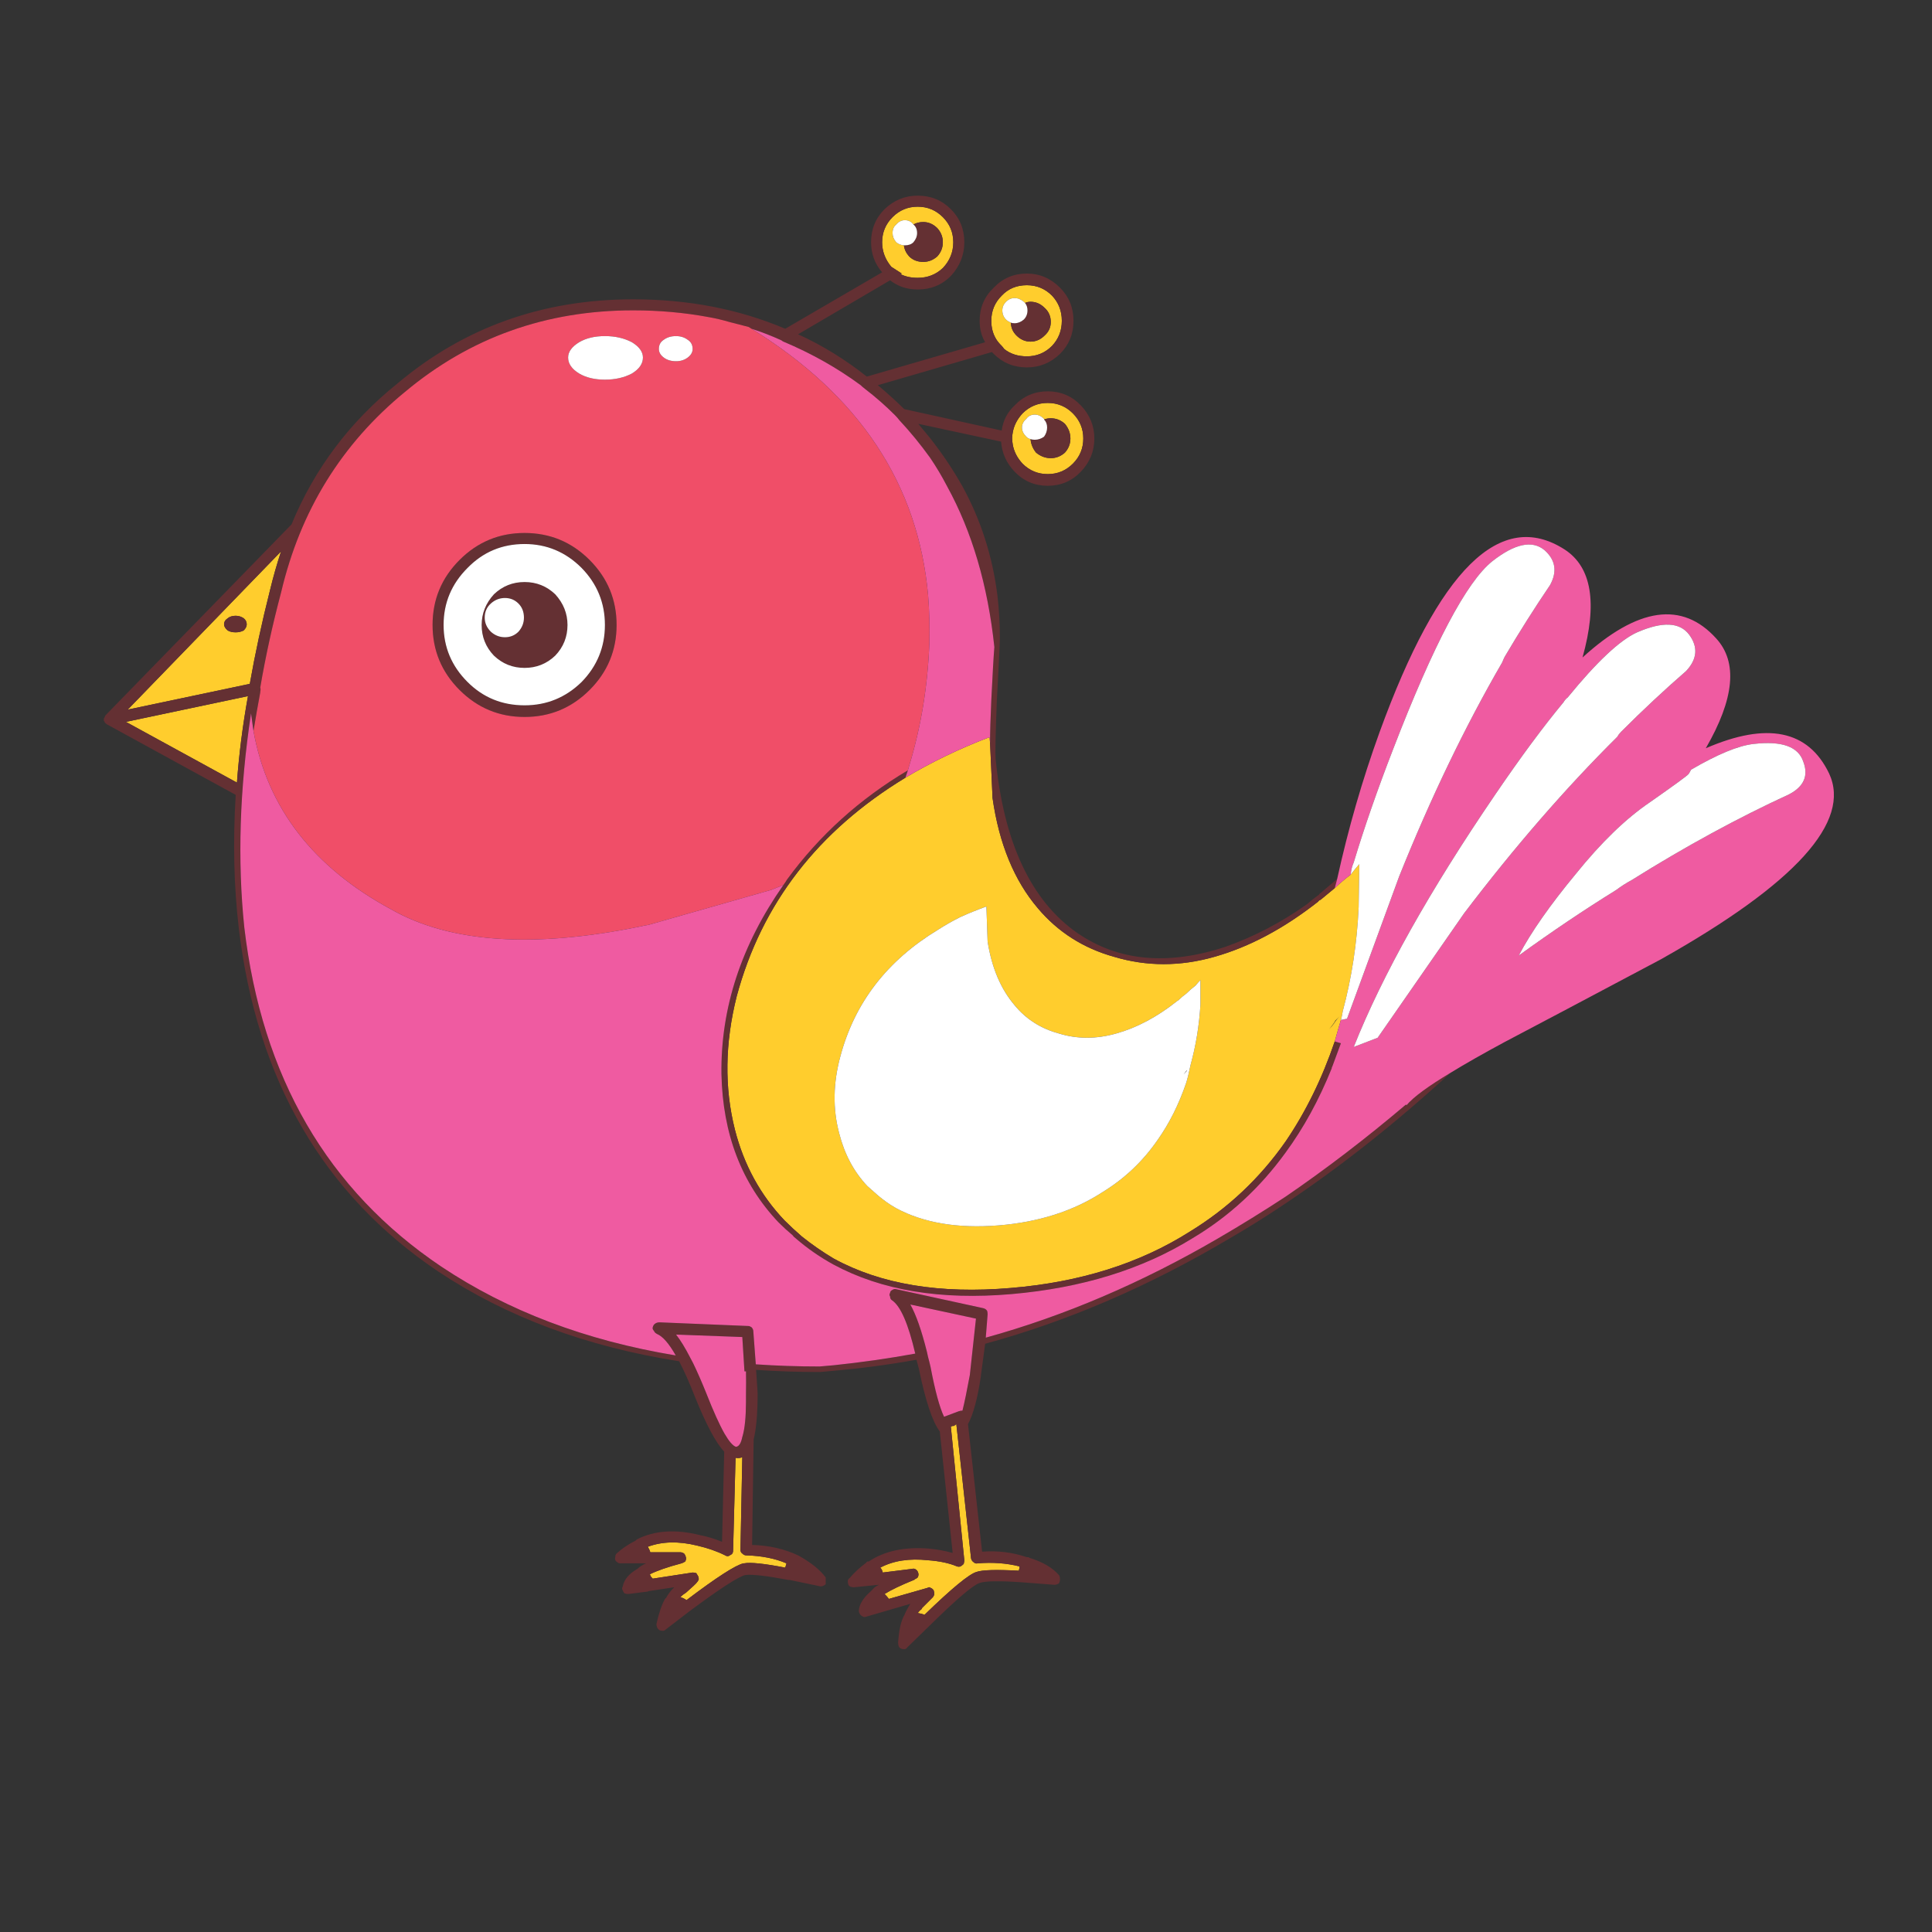 <?xml version="1.0" encoding="utf-8"?>
<!-- Generator: Adobe Illustrator 16.0.0, SVG Export Plug-In . SVG Version: 6.00 Build 0)  -->
<!DOCTYPE svg PUBLIC "-//W3C//DTD SVG 1.1//EN" "http://www.w3.org/Graphics/SVG/1.1/DTD/svg11.dtd">
<svg version="1.1" id="Layer_1" xmlns="http://www.w3.org/2000/svg" xmlns:xlink="http://www.w3.org/1999/xlink" x="0px" y="0px"
	 width="300px" height="300px" viewBox="0 0 300 300" enable-background="new 0 0 300 300" xml:space="preserve">
<rect x="0" y="0" width="300" height="300" fill="#333333" stroke="none"/>
<g>
	<path fill-rule="evenodd" clip-rule="evenodd" fill="#FFCD2D" d="M38.312,96.95c0-0.381-0.157-0.698-0.476-0.952
		c-0.378-0.254-0.79-0.381-1.236-0.381c-0.506,0-0.922,0.127-1.236,0.381c-0.384,0.254-0.573,0.57-0.573,0.952
		c0,0.316,0.189,0.636,0.573,0.952c0.314,0.192,0.73,0.287,1.236,0.287c0.446,0,0.857-0.094,1.236-0.287
		C38.155,97.586,38.312,97.267,38.312,96.95z M208.213,158.377c-0.319,1.079-0.639,2.19-0.952,3.331
		c-1.969,5.778-4.51,10.953-7.62,15.523c-4.001,5.717-8.953,10.383-14.858,13.999c-7.806,4.955-17.078,7.873-27.807,8.764
		c-11.046,0.952-20.221-0.573-27.524-4.571c-1.712-1.018-3.365-2.161-4.95-3.43c-0.952-0.825-1.839-1.65-2.667-2.476
		c-3.746-3.938-6.319-8.636-7.714-14.095c-1.65-6.541-1.556-13.46,0.287-20.76c3.874-14.351,12.602-25.651,26.189-33.904
		c1.904-1.144,3.968-2.255,6.188-3.334c2.224-1.077,4.509-2.062,6.86-2.951l0.092,0.857l0.384,8.572
		c1.015,7.111,3.365,12.824,7.047,17.141c3.11,3.684,7.046,6.191,11.808,7.524c5.079,1.523,10.286,1.523,15.62,0
		c5.396-1.525,10.763-4.382,16.094-8.572c0.063-0.127,0.193-0.222,0.382-0.287c0.763-0.633,1.493-1.239,2.191-1.809
		c0.821-0.761,1.649-1.461,2.475-2.094c0.443-0.571,0.89-1.112,1.333-1.62l-0.098,6.665c-0.251,5.588-1.076,10.985-2.474,16.192
		C208.435,157.486,208.337,157.93,208.213,158.377z M38.788,106.188l-18.951,4l23.809-24.571c-0.633,1.905-1.207,3.906-1.712,6
		C40.663,96.634,39.615,101.489,38.788,106.188z M36.792,121.521l-17.238-9.429l18.951-4.001
		C37.679,112.663,37.108,117.14,36.792,121.521z M142.5,32.095c1.525,0,2.824,0.541,3.906,1.621c1.077,1.079,1.618,2.38,1.618,3.905
		c0,1.523-0.541,2.856-1.618,3.999c-1.082,1.017-2.38,1.522-3.906,1.522c-1.017,0-1.904-0.189-2.667-0.571l0.192-0.095l-1.62-1.046
		c-0.952-1.145-1.428-2.413-1.428-3.809c0-1.525,0.541-2.826,1.62-3.905C139.675,32.636,140.977,32.095,142.5,32.095z
		 M141.834,34.859c-0.319-0.446-0.763-0.668-1.333-0.668c-0.509,0-0.953,0.222-1.334,0.668c-0.381,0.313-0.571,0.76-0.571,1.333
		c0,0.505,0.189,0.982,0.571,1.428c0.341,0.282,0.736,0.441,1.19,0.477c0.078,0.63,0.349,1.201,0.809,1.712
		c0.571,0.571,1.301,0.858,2.191,0.858c0.825,0,1.555-0.287,2.191-0.858c0.571-0.633,0.857-1.366,0.857-2.188
		c0-0.827-0.287-1.558-0.857-2.19c-0.636-0.636-1.366-0.952-2.191-0.952C142.789,34.478,142.278,34.602,141.834,34.859z
		 M163.357,53.712c-1.079,1.082-2.383,1.62-3.906,1.62c-1.398,0-2.572-0.381-3.524-1.144c-0.125-0.189-0.255-0.346-0.379-0.476
		c-0.381-0.378-0.668-0.728-0.86-1.046c-0.506-0.826-0.76-1.777-0.76-2.856c0-1.523,0.538-2.827,1.62-3.903
		c1.015-1.08,2.315-1.621,3.903-1.621c1.523,0,2.827,0.541,3.906,1.621c1.014,1.076,1.522,2.38,1.522,3.903
		C164.88,51.332,164.371,52.633,163.357,53.712z M166.595,64.188c1.079,1.082,1.617,2.38,1.617,3.906
		c0,1.522-0.538,2.826-1.617,3.905c-1.079,1.077-2.38,1.618-3.906,1.618c-1.522,0-2.823-0.541-3.905-1.618
		c-0.822-0.89-1.331-1.874-1.521-2.953c-0.065-0.381-0.098-0.698-0.098-0.952c0-0.317,0.032-0.636,0.098-0.953
		c0.189-1.079,0.698-2.063,1.521-2.954c1.082-1.08,2.383-1.618,3.905-1.618C164.215,62.571,165.516,63.109,166.595,64.188z
		 M160.021,68.189c0.065,0.763,0.352,1.46,0.857,2.096c0.701,0.57,1.461,0.857,2.286,0.857c0.827,0,1.555-0.287,2.191-0.857
		c0.57-0.636,0.857-1.366,0.857-2.191c0-0.825-0.287-1.588-0.857-2.286c-0.637-0.57-1.364-0.857-2.191-0.857
		c-0.379,0-0.73,0.062-1.047,0.189v-0.095c-0.444-0.443-0.92-0.665-1.431-0.665c-0.568,0-1.012,0.222-1.331,0.665
		c-0.443,0.381-0.665,0.825-0.665,1.333c0,0.509,0.222,0.984,0.665,1.429C159.546,67.997,159.768,68.126,160.021,68.189z
		 M159.167,47.047c-0.064-0.065-0.13-0.127-0.192-0.189c-0.446-0.381-0.922-0.574-1.428-0.574c-0.508,0-0.952,0.192-1.334,0.574
		c-0.378,0.381-0.57,0.825-0.57,1.333c0,0.571,0.192,1.047,0.57,1.429c0.189,0.189,0.443,0.349,0.763,0.476
		c0,0.76,0.287,1.428,0.855,1.999c0.638,0.633,1.366,0.953,2.19,0.953c0.828,0,1.559-0.319,2.191-0.953
		c0.636-0.571,0.952-1.271,0.952-2.093c0-0.89-0.316-1.621-0.952-2.191c-0.633-0.635-1.363-0.952-2.191-0.952
		C159.705,46.858,159.422,46.92,159.167,47.047z M207.353,158.471c-0.062,0.064-0.092,0.128-0.092,0.192
		c-0.255,0.382-0.541,0.76-0.86,1.142c0.319-0.316,0.605-0.665,0.86-1.047c0.062-0.127,0.124-0.223,0.189-0.287
		c0.154-0.206,0.346-0.428,0.57-0.665C207.783,158.043,207.562,158.265,207.353,158.471z M186.403,152.185
		c-0.255,0.257-0.509,0.541-0.763,0.857c-0.507,0.382-0.982,0.795-1.43,1.239c-0.443,0.316-0.856,0.665-1.235,1.047
		c-0.13,0.064-0.222,0.127-0.286,0.191c-3.049,2.41-6.16,4.063-9.333,4.953c-3.11,0.887-6.097,0.887-8.953,0
		c-2.794-0.763-5.079-2.224-6.856-4.382c-2.158-2.54-3.557-5.843-4.19-9.903l-0.188-5.431c-1.398,0.508-2.732,1.049-4.004,1.62
		c-1.266,0.635-2.442,1.301-3.521,2.001c-7.871,4.761-12.919,11.301-15.142,19.616c-1.141,4.19-1.206,8.19-0.189,11.999
		c0.822,3.237,2.283,5.971,4.379,8.19c0.508,0.444,1.046,0.92,1.62,1.429c0.887,0.763,1.839,1.428,2.856,2.002
		c4.252,2.282,9.554,3.173,15.905,2.664c6.221-0.506,11.585-2.221,16.094-5.142c3.431-2.095,6.286-4.794,8.568-8.097
		c1.843-2.602,3.333-5.585,4.477-8.951c0.193-0.635,0.35-1.268,0.478-1.903c0.062-0.254,0.127-0.541,0.191-0.857
		c0.822-2.983,1.331-6.095,1.523-9.332V152.185z M148.499,221.136l2.288,20.857c0.06,0.251,0.189,0.443,0.379,0.57
		c0.189,0.19,0.411,0.254,0.665,0.19c2.288-0.19,4.447-0.032,6.476,0.476c0,0.065,0,0.159,0,0.287
		c-0.062,0.124-0.092,0.254-0.092,0.381c-3.494-0.191-5.686-0.127-6.573,0.189c-1.141,0.316-3.841,2.54-8.093,6.665
		c-0.254-0.125-0.606-0.22-1.049-0.285c0.189-0.254,0.414-0.476,0.665-0.667v-0.096c0.384-0.381,0.955-0.952,1.715-1.715
		c0.129-0.188,0.192-0.346,0.192-0.476c0-0.189-0.032-0.379-0.094-0.57c-0.13-0.19-0.287-0.316-0.477-0.382
		c-0.13-0.128-0.287-0.128-0.476,0l-5.999,1.715c-0.192-0.254-0.384-0.476-0.574-0.665l-0.095-0.098
		c1.014-0.633,2.54-1.363,4.571-2.188c0.062,0,0.095-0.032,0.095-0.094c0.189-0.065,0.349-0.16,0.476-0.287
		c0.13-0.254,0.16-0.476,0.094-0.665c-0.062-0.258-0.189-0.447-0.381-0.573c-0.189-0.128-0.378-0.16-0.57-0.096l-4.569,0.571
		c-0.064-0.316-0.192-0.571-0.384-0.761c2.034-1.079,4.509-1.46,7.43-1.145c1.777,0.128,3.27,0.445,4.477,0.953
		c0.189,0.065,0.378,0.065,0.567,0c0.192-0.127,0.352-0.254,0.479-0.379c0.062-0.257,0.095-0.446,0.095-0.574l-2.094-20.76
		l0.284-0.094c0.063,0,0.128,0,0.192,0L148.499,221.136z M115.264,226.277l-0.287,14.382c0,0.255,0.095,0.443,0.287,0.571
		c0.189,0.189,0.381,0.283,0.571,0.283c2.413,0.065,4.506,0.479,6.286,1.24c-0.065,0.191-0.127,0.411-0.189,0.667
		c-3.303-0.638-5.432-0.857-6.384-0.667h-0.095c-1.207,0.254-4.158,2.158-8.856,5.712c-0.254-0.189-0.571-0.346-0.955-0.477
		c0.254-0.25,0.541-0.476,0.86-0.665c1.014-0.891,1.585-1.428,1.715-1.617c0.125-0.13,0.222-0.286,0.284-0.476
		c0-0.193-0.033-0.352-0.095-0.477c-0.129-0.192-0.222-0.352-0.287-0.476c-0.189-0.065-0.379-0.098-0.571-0.098l-6.192,0.952
		l-0.092-0.096c-0.13-0.126-0.225-0.254-0.287-0.381v-0.095l-0.098-0.094c1.144-0.571,2.794-1.143,4.953-1.715
		c0.192-0.065,0.381-0.16,0.571-0.284c0.13-0.257,0.16-0.477,0.097-0.669c-0.065-0.254-0.159-0.446-0.287-0.57
		c-0.189-0.128-0.381-0.192-0.573-0.192h-4.664c-0.065-0.254-0.192-0.538-0.384-0.857c2.224-0.825,4.763-0.887,7.623-0.188
		c1.65,0.381,3.111,0.887,4.379,1.521c0.192,0.128,0.381,0.16,0.57,0.098c0.128-0.064,0.288-0.159,0.477-0.286
		c0.127-0.127,0.192-0.316,0.192-0.57l0.381-14.383C114.596,226.44,114.944,226.408,115.264,226.277z"/>
	<path fill-rule="evenodd" clip-rule="evenodd" fill="#643033" d="M38.312,96.95c0,0.316-0.157,0.636-0.476,0.952
		c-0.378,0.192-0.79,0.287-1.236,0.287c-0.506,0-0.922-0.094-1.236-0.287c-0.384-0.316-0.573-0.636-0.573-0.952
		c0-0.381,0.189-0.698,0.573-0.952c0.314-0.254,0.73-0.381,1.236-0.381c0.446,0,0.857,0.127,1.236,0.381
		C38.155,96.252,38.312,96.569,38.312,96.95z M39.361,113.521c-0.127-0.952-0.254-1.872-0.381-2.761
		c-1.777,11.745-2.125,22.824-1.046,33.238c2.729,23.235,12.918,40.79,30.571,52.664c10.322,6.895,22.464,11.499,36.424,13.81
		c-1.049-1.851-2.018-2.96-2.902-3.333c-0.253-0.13-0.413-0.287-0.476-0.477c-0.192-0.191-0.254-0.381-0.192-0.573
		c0.065-0.254,0.192-0.446,0.384-0.57c0.189-0.127,0.412-0.19,0.666-0.19l13.808,0.571c0.127,0,0.284,0.063,0.476,0.189
		c0.189,0.192,0.284,0.411,0.284,0.669l0.381,5.093c3.21,0.222,6.511,0.333,9.905,0.333c0.76-0.063,1.491-0.128,2.188-0.19
		c4.257-0.443,8.477-1.046,12.667-1.809c-1.079-4.637-2.286-7.398-3.617-8.285c-0.192-0.127-0.287-0.316-0.287-0.574
		c-0.13-0.188-0.13-0.378,0-0.569c0-0.189,0.127-0.35,0.381-0.477c0.189-0.128,0.381-0.157,0.571-0.095l13.524,2.951
		c0.254,0.064,0.443,0.191,0.568,0.382c0.064,0.126,0.097,0.318,0.097,0.572l-0.286,3.62c12.19-3.366,24.22-8.51,36.095-15.43
		c3.492-2.031,6.984-4.189,10.476-6.476c6.221-4.255,12.446-9.016,18.666-14.284l0.096,0.095c1.078-1.271,3.364-2.951,6.856-5.047
		c-8.445,7.747-16.983,14.506-25.618,20.284c-2.922,1.969-5.808,3.778-8.667,5.428c-12.507,7.428-25.174,12.887-37.998,16.381
		l-0.668,4.95v0.095c-0.506,3.431-1.174,5.908-1.997,7.431l2.188,19.808c2.413-0.188,4.731,0.095,6.952,0.857h0.284l0.097,0.095
		c2.094,0.636,3.652,1.556,4.666,2.762c0.065,0.192,0.095,0.381,0.095,0.574c0,0.251-0.062,0.476-0.189,0.665
		c-0.254,0.127-0.476,0.189-0.665,0.189l-4.955-0.379c-3.555-0.254-5.777-0.225-6.665,0.095c-1.018,0.316-3.619,2.54-7.807,6.664
		l-3.429,3.336c-0.065,0.124-0.192,0.222-0.381,0.284c-0.255,0-0.447-0.032-0.571-0.095c-0.192-0.065-0.319-0.189-0.381-0.381
		c-0.065-0.189-0.095-0.38-0.095-0.571c0.125-1.715,0.378-2.983,0.76-3.812c0-0.062,0.032-0.124,0.095-0.189
		c0-0.062,0.033-0.126,0.097-0.191c0.254-0.634,0.571-1.236,0.952-1.808l-6.86,1.999c-0.189,0.065-0.346,0.065-0.476,0
		c-0.254-0.126-0.411-0.254-0.476-0.381c-0.125-0.19-0.189-0.382-0.189-0.571c0.065-0.952,0.665-1.937,1.81-2.951
		c0.062-0.064,0.127-0.13,0.192-0.191c0.062-0.063,0.125-0.127,0.189-0.19c0.189-0.254,0.508-0.476,0.952-0.667h-0.097l-3.809,0.382
		c-0.19,0-0.379-0.034-0.568-0.096c-0.13-0.063-0.225-0.156-0.287-0.286c-0.065-0.189-0.098-0.379-0.098-0.571
		c0-0.189,0.098-0.349,0.287-0.477c0.763-0.889,1.618-1.682,2.57-2.38c0.065-0.127,0.13-0.188,0.192-0.188s0.127,0,0.192,0
		c2.475-1.653,5.619-2.318,9.429-2.002c1.266,0.127,2.472,0.349,3.616,0.668l-1.999-18.858c-1.142-1.523-2.224-4.761-3.241-9.714
		c-0.124-0.509-0.251-0.984-0.378-1.428c-4.255,0.763-8.542,1.334-12.859,1.715c-0.698,0.063-1.396,0.127-2.094,0.189h-0.095
		c-3.365,0-6.652-0.11-9.856-0.333l0.238,3.57c0,3.167-0.206,5.581-0.62,7.238l-0.238,16.381c2.603,0.065,4.983,0.604,7.141,1.617
		c1.97,1.08,3.397,2.225,4.288,3.431c0,0.127,0,0.287,0,0.477c0,0.188,0,0.381,0,0.569c-0.127,0.128-0.284,0.226-0.476,0.287
		c-0.192,0.063-0.381,0.063-0.571,0l-4.571-0.952h-0.189c-3.368-0.635-5.589-0.89-6.668-0.763c-1.079,0.254-3.968,2.129-8.667,5.619
		l-3.714,2.855c-0.127,0.127-0.254,0.191-0.381,0.191c-0.254,0-0.446-0.032-0.57-0.094c-0.19-0.128-0.319-0.287-0.382-0.476
		c-0.062-0.128-0.094-0.287-0.094-0.477c0.379-1.716,0.825-3.016,1.331-3.906c0.065-0.062,0.13-0.127,0.192-0.189
		c0.254-0.508,0.668-1.049,1.236-1.619l-3.809,0.57c-0.124,0-0.222,0.032-0.287,0.097l-3.046,0.379c-0.189,0-0.378-0.032-0.57-0.094
		c-0.127-0.128-0.225-0.285-0.284-0.477c-0.13-0.19-0.13-0.382,0-0.571c0.189-1.079,0.952-1.999,2.283-2.762
		c0.319-0.315,0.763-0.603,1.333-0.856H96.31c-0.189,0-0.346-0.065-0.476-0.19c-0.127-0.065-0.222-0.159-0.284-0.287
		c-0.062-0.188-0.062-0.381,0-0.569c0-0.193,0.062-0.353,0.192-0.477c0.822-0.763,1.806-1.432,2.948-2.001
		c0.065-0.063,0.13-0.126,0.192-0.189c2.729-1.396,5.999-1.621,9.811-0.669c1.266,0.257,2.413,0.604,3.427,1.05l0.333-14.001
		c-1.288-1.377-2.797-4.2-4.522-8.474c-0.871-2.229-1.698-4.085-2.478-5.572c-14.374-2.251-26.849-6.901-37.425-13.952
		c-17.842-11.999-28.158-29.776-30.952-53.331c-0.76-6.475-0.922-13.365-0.476-20.665l-19.998-10.952
		c-0.192-0.127-0.319-0.254-0.381-0.381v-0.095c-0.065,0-0.095-0.033-0.095-0.095c0-0.13,0-0.225,0-0.287
		c0-0.063,0.03-0.127,0.095-0.189c0.062-0.192,0.127-0.319,0.189-0.381l28.856-29.619c3.557-8.634,9.048-15.937,16.476-21.904
		c10.349-8.699,22.537-13.045,36.571-13.045c8.569,0,16.443,1.522,23.619,4.571l15.044-8.764c-1.142-1.331-1.715-2.889-1.715-4.664
		c0-2.034,0.698-3.746,2.097-5.145c1.46-1.396,3.173-2.096,5.142-2.096c2.034,0,3.746,0.701,5.145,2.096
		c1.396,1.399,2.094,3.111,2.094,5.145c0,1.967-0.698,3.711-2.094,5.237c-1.398,1.398-3.111,2.094-5.145,2.094
		c-1.65,0-3.079-0.476-4.285-1.428l-14.288,8.382c3.749,1.712,7.303,3.903,10.668,6.57l18.38-5.334
		c-0.571-0.952-0.857-2.061-0.857-3.332c0-2.032,0.73-3.747,2.191-5.143c1.396-1.46,3.11-2.191,5.142-2.191
		c1.967,0,3.682,0.73,5.142,2.191c1.399,1.396,2.097,3.111,2.097,5.143c0,2.031-0.697,3.746-2.097,5.142
		c-1.46,1.398-3.175,2.097-5.142,2.097c-2.031,0-3.746-0.698-5.142-2.097c-0.128-0.124-0.222-0.222-0.287-0.287l-17.712,5.145
		c0.763,0.636,1.523,1.301,2.286,1.999c0.636,0.574,1.236,1.144,1.81,1.715l15.142,3.333c0.189-1.522,0.854-2.824,1.999-3.903
		c1.398-1.46,3.11-2.19,5.142-2.19s3.747,0.73,5.146,2.19c1.396,1.461,2.093,3.173,2.093,5.143c0,1.969-0.697,3.681-2.093,5.142
		c-1.398,1.46-3.114,2.191-5.146,2.191s-3.743-0.73-5.142-2.191c-1.269-1.331-1.967-2.889-2.097-4.666l-12.856-2.762
		c0.571,0.698,1.177,1.428,1.81,2.188c1.904,2.413,3.587,4.923,5.047,7.525c2.856,5.207,4.668,10.857,5.429,16.951
		c0.254,2.158,0.381,4.35,0.381,6.573c0,0.761-0.156,4.031-0.476,9.808c-0.189,4.888-0.254,7.874-0.189,8.951
		c1.269,13.016,5.491,22.031,12.664,27.048c6.351,4.38,14.002,5.11,22.951,2.188c4.509-1.587,8.762-3.809,12.763-6.667
		c0.569-0.506,1.176-0.982,1.81-1.429c0.064-0.127,0.156-0.222,0.286-0.284c0.825-0.698,1.683-1.429,2.569-2.191
		c-0.124,0.444-0.254,0.92-0.378,1.429c-0.698,0.57-1.429,1.176-2.191,1.809c-0.188,0.065-0.318,0.16-0.382,0.287
		c-5.331,4.19-10.697,7.046-16.094,8.572c-5.334,1.523-10.541,1.523-15.62,0c-4.762-1.333-8.697-3.841-11.808-7.524
		c-3.682-4.317-6.032-10.03-7.047-17.141l-0.384-8.572c0-1.588,0.065-3.776,0.192-6.57c0.191-3.936,0.349-6.7,0.477-8.285
		c-1.015-9.589-3.46-17.906-7.333-24.953c-0.825-1.588-1.715-3.078-2.667-4.477c-1.461-2.029-3.046-3.969-4.761-5.808
		c-0.189-0.254-0.411-0.509-0.666-0.763c-1.46-1.461-3.019-2.827-4.668-4.095c-0.254-0.19-0.476-0.379-0.666-0.571
		c-3.619-2.667-7.617-4.92-11.999-6.762c-0.127-0.063-0.223-0.127-0.287-0.189c-1.523-0.701-3.078-1.301-4.666-1.81
		c-0.192-0.127-0.349-0.225-0.476-0.287c-1.017-0.254-1.999-0.508-2.951-0.76c-1.082-0.319-2.158-0.573-3.24-0.763
		c-3.744-0.698-7.649-1.047-11.712-1.047c-13.525,0-25.335,4.223-35.429,12.665c-9.841,8.063-16.251,18.444-19.237,31.142
		c-1.331,5.015-2.413,9.938-3.235,14.761c0.06,0.192,0.06,0.414,0,0.668v0.095C40.027,109.552,39.68,111.554,39.361,113.521z
		 M36.792,121.521c0.317-4.382,0.887-8.858,1.712-13.43l-18.951,4.001L36.792,121.521z M38.788,106.188
		c0.828-4.699,1.875-9.554,3.146-14.571c0.506-2.094,1.079-4.095,1.712-6l-23.809,24.571L38.788,106.188z M71.36,86.951
		c2.792-2.794,6.156-4.19,10.095-4.19c3.936,0,7.3,1.396,10.095,4.19c2.794,2.794,4.193,6.159,4.193,10.094
		c0,3.938-1.399,7.304-4.193,10.095c-2.794,2.793-6.159,4.189-10.095,4.189c-3.938,0-7.303-1.396-10.095-4.189
		c-2.794-2.792-4.19-6.157-4.19-10.095C67.17,93.109,68.566,89.745,71.36,86.951z M81.455,90.378c1.839,0,3.43,0.635,4.761,1.904
		c1.271,1.398,1.904,2.986,1.904,4.763c0,1.842-0.632,3.43-1.904,4.761c-1.331,1.271-2.921,1.904-4.761,1.904
		c-1.84,0-3.43-0.633-4.761-1.904c-1.271-1.331-1.904-2.919-1.904-4.761c0-1.777,0.633-3.365,1.904-4.763
		C78.025,91.013,79.615,90.378,81.455,90.378z M72.599,88.189c-2.478,2.475-3.717,5.426-3.717,8.855c0,3.43,1.239,6.381,3.717,8.856
		c2.413,2.412,5.364,3.622,8.856,3.622c3.43,0,6.381-1.209,8.856-3.622c2.413-2.475,3.619-5.426,3.619-8.856
		c0-3.43-1.206-6.38-3.619-8.855c-2.475-2.475-5.426-3.714-8.856-3.714C77.963,84.476,75.012,85.714,72.599,88.189z M78.409,98.95
		c0.822,0,1.52-0.285,2.094-0.855c0.571-0.639,0.854-1.366,0.854-2.191c0-0.89-0.284-1.621-0.854-2.191
		c-0.574-0.573-1.271-0.857-2.094-0.857c-0.828,0-1.558,0.284-2.191,0.857c-0.635,0.571-0.952,1.302-0.952,2.191
		c0,0.825,0.317,1.552,0.952,2.191C76.851,98.665,77.582,98.95,78.409,98.95z M142.5,32.095c-1.523,0-2.824,0.541-3.903,1.621
		c-1.079,1.079-1.62,2.38-1.62,3.905c0,1.396,0.476,2.665,1.428,3.809l1.62,1.046l-0.192,0.095c0.763,0.381,1.65,0.571,2.667,0.571
		c1.525,0,2.824-0.506,3.906-1.522c1.077-1.142,1.618-2.475,1.618-3.999c0-1.525-0.541-2.826-1.618-3.905
		C145.323,32.636,144.025,32.095,142.5,32.095z M141.834,34.859c0.444-0.257,0.955-0.381,1.523-0.381
		c0.825,0,1.555,0.316,2.191,0.952c0.571,0.632,0.857,1.363,0.857,2.19c0,0.823-0.287,1.556-0.857,2.188
		c-0.636,0.571-1.366,0.858-2.191,0.858c-0.89,0-1.62-0.287-2.191-0.858c-0.46-0.511-0.73-1.082-0.809-1.712
		c0.043,0,0.089,0,0.144,0c0.57,0,1.014-0.16,1.333-0.477c0.378-0.446,0.571-0.922,0.571-1.428
		C142.405,35.619,142.212,35.173,141.834,34.859z M159.167,47.047c0.255-0.127,0.538-0.189,0.854-0.189
		c0.828,0,1.559,0.316,2.191,0.952c0.636,0.571,0.952,1.302,0.952,2.191c0,0.822-0.316,1.522-0.952,2.093
		c-0.633,0.633-1.363,0.953-2.191,0.953c-0.824,0-1.553-0.319-2.19-0.953c-0.568-0.571-0.855-1.239-0.855-1.999
		c0.125,0.062,0.316,0.095,0.571,0.095c0.506,0,0.981-0.189,1.428-0.571c0.382-0.381,0.571-0.858,0.571-1.429
		C159.546,47.745,159.422,47.364,159.167,47.047z M160.021,68.189c0.19,0.065,0.414,0.094,0.666,0.094
		c0.511,0,0.986-0.157,1.431-0.476c0.316-0.444,0.477-0.92,0.477-1.429c0-0.508-0.16-0.919-0.477-1.239
		c0.316-0.127,0.668-0.189,1.047-0.189c0.827,0,1.555,0.287,2.191,0.857c0.57,0.698,0.857,1.461,0.857,2.286
		c0,0.825-0.287,1.555-0.857,2.191c-0.637,0.57-1.364,0.857-2.191,0.857c-0.825,0-1.585-0.287-2.286-0.857
		C160.373,69.65,160.087,68.952,160.021,68.189z M166.595,64.188c-1.079-1.08-2.38-1.618-3.906-1.618
		c-1.522,0-2.823,0.538-3.905,1.618c-0.822,0.89-1.331,1.875-1.521,2.954c-0.065,0.316-0.098,0.636-0.098,0.953
		c0,0.254,0.032,0.571,0.098,0.952c0.189,1.079,0.698,2.063,1.521,2.953c1.082,1.077,2.383,1.618,3.905,1.618
		c1.526,0,2.827-0.541,3.906-1.618c1.079-1.079,1.617-2.383,1.617-3.905C168.212,66.569,167.674,65.271,166.595,64.188z
		 M163.357,53.712c1.014-1.079,1.522-2.38,1.522-3.903c0-1.523-0.509-2.827-1.522-3.903c-1.079-1.08-2.383-1.621-3.906-1.621
		c-1.588,0-2.889,0.541-3.903,1.621c-1.082,1.076-1.62,2.38-1.62,3.903c0,1.079,0.254,2.031,0.76,2.856
		c0.192,0.318,0.479,0.668,0.86,1.046c0.124,0.13,0.254,0.287,0.379,0.476c0.952,0.763,2.126,1.144,3.524,1.144
		C160.975,55.333,162.278,54.794,163.357,53.712z M121.645,137.424c0.189-0.252,0.378-0.539,0.57-0.857
		c5.015-6.857,11.269-12.508,18.761-16.952c-0.127,0.381-0.254,0.763-0.381,1.144c-13.587,8.253-22.315,19.554-26.189,33.904
		c-1.842,7.3-1.937,14.219-0.287,20.76c1.396,5.459,3.968,10.157,7.714,14.095c0.828,0.825,1.715,1.65,2.667,2.476
		c1.585,1.269,3.238,2.412,4.95,3.43c7.303,3.998,16.478,5.523,27.524,4.571c10.729-0.891,20.001-3.809,27.807-8.764
		c5.905-3.616,10.857-8.282,14.858-13.999c3.11-4.57,5.651-9.745,7.62-15.523l0.952,0.288c-0.446,1.206-0.891,2.412-1.337,3.616
		c-0.063,0.067-0.092,0.162-0.092,0.286c-1.969,4.888-4.35,9.237-7.144,13.049c-4.001,5.522-8.826,9.967-14.477,13.332
		c-7.81,4.826-17.174,7.715-28.094,8.667c-10.984,0.952-20.189-0.573-27.619-4.572c-2.094-1.141-4.063-2.506-5.902-4.095
		c-0.189-0.127-0.349-0.286-0.476-0.476c-0.763-0.636-1.493-1.302-2.191-2.002c-5.712-6.029-8.666-13.714-8.855-23.046
		C111.896,156.534,115.104,146.759,121.645,137.424z M143.928,209.896c0.064,0.255,0.129,0.541,0.192,0.857
		c0.127,0.443,0.251,0.953,0.381,1.523c0.698,3.685,1.396,6.256,2.094,7.718l2.286-0.858c0.192-0.064,0.381-0.095,0.571-0.095
		c0.319-1.271,0.698-3.114,1.144-5.526l0.953-8.761l-10.19-2.191C142.245,204.151,143.105,206.594,143.928,209.896z
		 M148.499,221.136l-0.379,0.287c-0.064,0-0.129,0-0.192,0l-0.284,0.094l2.094,20.76c0,0.128-0.033,0.317-0.095,0.574
		c-0.127,0.125-0.287,0.252-0.479,0.379c-0.189,0.065-0.378,0.065-0.567,0c-1.207-0.508-2.7-0.825-4.477-0.953
		c-2.921-0.315-5.396,0.065-7.43,1.145c0.192,0.189,0.319,0.444,0.384,0.761l4.569-0.571c0.192-0.064,0.381-0.032,0.57,0.096
		c0.192,0.126,0.319,0.315,0.381,0.573c0.065,0.189,0.036,0.411-0.094,0.665c-0.127,0.127-0.287,0.222-0.476,0.287
		c0,0.062-0.033,0.094-0.095,0.094c-2.032,0.825-3.557,1.556-4.571,2.188l0.095,0.098c0.189,0.189,0.381,0.411,0.574,0.665
		l5.999-1.715c0.189-0.128,0.346-0.128,0.476,0c0.189,0.065,0.346,0.191,0.477,0.382c0.062,0.191,0.094,0.381,0.094,0.57
		c0,0.13-0.063,0.287-0.192,0.476c-0.76,0.763-1.331,1.334-1.715,1.715v0.096c-0.251,0.191-0.476,0.413-0.665,0.667
		c0.443,0.065,0.795,0.16,1.049,0.285c4.252-4.125,6.952-6.349,8.093-6.665c0.888-0.316,3.079-0.381,6.573-0.189
		c0-0.127,0.03-0.257,0.092-0.381c0-0.128,0-0.222,0-0.287c-2.028-0.508-4.188-0.666-6.476-0.476c-0.254,0.063-0.476,0-0.665-0.19
		c-0.189-0.127-0.319-0.319-0.379-0.57L148.499,221.136z M115.834,216.708c0.003-0.104,0.003-0.215,0-0.333v-0.098
		c0.021-1.007,0.021-2.115,0-3.332h-0.238l-0.333-5.332l-10.287-0.381c0.693,0.879,1.423,2.069,2.191,3.57
		c0.151,0.29,0.311,0.593,0.476,0.904c0.636,1.313,1.304,2.84,2.001,4.57c1.109,2.824,2.061,4.937,2.856,6.335
		c0.704,1.207,1.293,1.891,1.761,2.045h0.048c0.444-0.062,0.76-0.57,0.952-1.523c0.011-0.037,0.027-0.086,0.046-0.143
		c0.344-1.206,0.517-2.951,0.525-5.237C115.84,217.419,115.84,217.07,115.834,216.708z M115.264,226.277
		c-0.319,0.131-0.668,0.163-1.046,0.095l-0.381,14.383c0,0.254-0.065,0.443-0.192,0.57c-0.189,0.127-0.349,0.222-0.477,0.286
		c-0.189,0.063-0.378,0.03-0.57-0.098c-1.269-0.635-2.729-1.141-4.379-1.521c-2.859-0.698-5.399-0.637-7.623,0.188
		c0.192,0.319,0.319,0.604,0.384,0.857h4.664c0.192,0,0.384,0.064,0.573,0.192c0.127,0.124,0.222,0.316,0.287,0.57
		c0.063,0.192,0.033,0.412-0.097,0.669c-0.189,0.124-0.379,0.219-0.571,0.284c-2.159,0.572-3.809,1.144-4.953,1.715l0.098,0.094
		v0.095c0.062,0.127,0.157,0.255,0.287,0.381l0.092,0.096l6.192-0.952c0.192,0,0.381,0.032,0.571,0.098
		c0.065,0.124,0.157,0.283,0.287,0.476c0.062,0.125,0.095,0.283,0.095,0.477c-0.063,0.189-0.16,0.346-0.284,0.476
		c-0.13,0.189-0.701,0.727-1.715,1.617c-0.319,0.189-0.606,0.415-0.86,0.665c0.384,0.131,0.701,0.287,0.955,0.477
		c4.698-3.554,7.649-5.458,8.856-5.712h0.095c0.952-0.19,3.081,0.029,6.384,0.667c0.062-0.256,0.124-0.476,0.189-0.667
		c-1.78-0.761-3.873-1.175-6.286-1.24c-0.189,0-0.381-0.094-0.571-0.283c-0.192-0.128-0.287-0.316-0.287-0.571L115.264,226.277z"/>
	<path fill-rule="evenodd" clip-rule="evenodd" fill="#F04E68" d="M140.977,119.615c-7.493,4.444-13.747,10.095-18.761,16.952
		c-0.192,0.319-0.381,0.605-0.57,0.857c-0.636,0.254-1.272,0.508-1.905,0.763l-19.048,5.429c-0.444,0.062-0.919,0.159-1.428,0.284
		c-16.57,3.365-29.397,2.478-38.475-2.667c-12.126-6.538-19.27-15.774-21.429-27.712c0.319-1.966,0.666-3.968,1.05-5.999v-0.095
		c0.06-0.254,0.06-0.476,0-0.668c0.822-4.823,1.904-9.746,3.235-14.761c2.986-12.697,9.396-23.079,19.237-31.142
		c10.094-8.442,21.904-12.665,35.429-12.665c4.063,0,7.968,0.349,11.712,1.047c1.082,0.189,2.158,0.443,3.24,0.763
		c0.953,0.251,1.934,0.506,2.951,0.76c0.127,0.062,0.284,0.16,0.476,0.287c16.763,10.35,25.902,24.158,27.428,41.426
		c0.192,2.413,0.251,4.888,0.192,7.428c-0.254,6.668-1.304,13.016-3.146,19.048C141.104,119.204,141.039,119.426,140.977,119.615z
		 M89.932,58c1.077,0.635,2.413,0.952,3.998,0.952c1.588,0,2.987-0.316,4.193-0.952c1.142-0.698,1.712-1.526,1.712-2.478
		c0-0.888-0.571-1.68-1.712-2.381c-1.206-0.633-2.604-0.952-4.193-0.952c-1.584,0-2.921,0.319-3.998,0.952
		c-1.144,0.701-1.715,1.493-1.715,2.381C88.217,56.474,88.788,57.302,89.932,58z M107.549,54.188c0-0.633-0.254-1.109-0.763-1.428
		c-0.506-0.379-1.112-0.57-1.81-0.57c-0.763,0-1.396,0.191-1.904,0.57c-0.508,0.319-0.763,0.795-0.763,1.428
		c0,0.508,0.254,0.953,0.763,1.334s1.141,0.57,1.904,0.57c0.698,0,1.304-0.189,1.81-0.57
		C107.295,55.141,107.549,54.697,107.549,54.188z M71.36,86.951c-2.794,2.794-4.19,6.159-4.19,10.094
		c0,3.938,1.396,7.304,4.19,10.095c2.792,2.793,6.156,4.189,10.095,4.189c3.936,0,7.3-1.396,10.095-4.189
		c2.794-2.792,4.193-6.157,4.193-10.095c0-3.936-1.399-7.3-4.193-10.094c-2.794-2.794-6.159-4.19-10.095-4.19
		C77.517,82.76,74.152,84.156,71.36,86.951z"/>
	<path fill-rule="evenodd" clip-rule="evenodd" fill="#EF5BA1" d="M153.735,115.331l-0.092-0.857
		c-2.351,0.89-4.636,1.874-6.86,2.951c-2.22,1.079-4.284,2.19-6.188,3.334c0.127-0.381,0.254-0.763,0.381-1.144
		c0.063-0.189,0.127-0.411,0.189-0.665c1.842-6.032,2.891-12.38,3.146-19.048c0.06-2.54,0-5.015-0.192-7.428
		c-1.526-17.268-10.665-31.076-27.428-41.426c1.588,0.509,3.143,1.109,4.666,1.81c0.064,0.062,0.16,0.126,0.287,0.189
		c4.382,1.842,8.379,4.095,11.999,6.762c0.189,0.192,0.411,0.381,0.666,0.571c1.65,1.268,3.208,2.634,4.668,4.095
		c0.254,0.254,0.476,0.508,0.666,0.763c1.715,1.839,3.3,3.779,4.761,5.808c0.952,1.398,1.842,2.888,2.667,4.477
		c3.873,7.046,6.319,15.364,7.333,24.953c-0.128,1.585-0.285,4.35-0.477,8.285C153.801,111.554,153.735,113.743,153.735,115.331z
		 M39.361,113.521c2.159,11.938,9.303,21.174,21.429,27.712c9.078,5.145,21.904,6.032,38.475,2.667
		c0.509-0.125,0.984-0.222,1.428-0.284l19.048-5.429c0.633-0.254,1.269-0.509,1.905-0.763c-6.541,9.334-9.749,19.11-9.619,29.332
		c0.189,9.332,3.143,17.017,8.855,23.046c0.698,0.7,1.429,1.366,2.191,2.002c0.127,0.189,0.287,0.349,0.476,0.476
		c1.839,1.589,3.809,2.954,5.902,4.095c7.43,3.999,16.635,5.524,27.619,4.572c10.92-0.952,20.284-3.841,28.094-8.667
		c5.65-3.365,10.476-7.81,14.477-13.332c2.794-3.812,5.175-8.161,7.144-13.049c0-0.124,0.029-0.219,0.092-0.286
		c0.446-1.204,0.891-2.41,1.337-3.616l-0.952-0.288c0.313-1.141,0.633-2.252,0.952-3.331l0.951-0.19l8.094-22.096
		c4.891-12.188,10.224-23.268,16-33.235c0.126-0.319,0.254-0.604,0.381-0.858c2.285-3.874,4.637-7.587,7.049-11.144
		c1.143-2.094,0.854-3.903-0.86-5.426c-1.904-1.588-4.604-1.017-8.093,1.714c-4.001,3.173-9.143,12.919-15.429,29.235
		c-2.413,6.224-4.444,12.064-6.094,17.525c-0.255,0.571-0.415,1.204-0.477,1.904c-0.825,0.632-1.653,1.333-2.475,2.094
		c0.124-0.509,0.254-0.985,0.378-1.429c1.715-7.809,3.907-15.396,6.573-22.761c9.205-25.332,18.794-34.791,28.759-28.377
		c4.192,2.729,5.112,8.314,2.765,16.759c8.568-7.809,15.488-8.791,20.76-2.951c3.365,3.681,2.827,9.361-1.621,17.046
		c9.524-4.128,15.905-2.824,19.144,3.906c3.492,7.49-5.207,17.109-26.094,28.854c-11.236,5.97-19.332,10.254-24.285,12.856
		c-3.3,1.779-6.097,3.365-8.38,4.764c-3.492,2.096-5.778,3.775-6.856,5.047l-0.096-0.095c-6.22,5.269-12.445,10.029-18.666,14.284
		c-3.491,2.286-6.983,4.444-10.476,6.476c-11.875,6.92-23.904,12.063-36.095,15.43l0.286-3.62c0-0.254-0.032-0.446-0.097-0.572
		c-0.125-0.19-0.314-0.317-0.568-0.382l-13.524-2.951c-0.189-0.063-0.381-0.033-0.571,0.095c-0.254,0.127-0.381,0.287-0.381,0.477
		c-0.13,0.191-0.13,0.381,0,0.569c0,0.258,0.095,0.447,0.287,0.574c1.331,0.887,2.538,3.648,3.617,8.285
		c-4.19,0.763-8.41,1.365-12.667,1.809c-0.698,0.063-1.429,0.128-2.188,0.19c-3.395,0-6.695-0.111-9.905-0.333l-0.381-5.093
		c0-0.258-0.095-0.477-0.284-0.669c-0.192-0.127-0.349-0.189-0.476-0.189l-13.808-0.571c-0.254,0-0.477,0.063-0.666,0.19
		c-0.192,0.124-0.319,0.316-0.384,0.57c-0.062,0.192,0,0.382,0.192,0.573c0.063,0.189,0.222,0.347,0.476,0.477
		c0.885,0.373,1.854,1.482,2.902,3.333c-13.959-2.311-26.102-6.915-36.424-13.81c-17.652-11.874-27.841-29.429-30.571-52.664
		c-1.079-10.414-0.73-21.493,1.046-33.238C39.107,111.649,39.234,112.568,39.361,113.521z M262.306,98.57
		c-1.461-1.972-4.16-2.096-8.096-0.381c-2.668,1.204-6.254,4.569-10.763,10.095c-0.255,0.189-0.477,0.443-0.666,0.763
		c-3.11,3.743-6.636,8.504-10.571,14.285c-10.222,14.982-17.555,28.061-21.998,39.235l3.714-1.429l13.427-19.332
		c7.813-10.287,15.747-19.427,23.809-27.428c0.13-0.254,0.319-0.508,0.573-0.763c3.365-3.365,6.73-6.505,10.095-9.43
		C263.542,102.347,263.701,100.475,262.306,98.57z M262.59,119.52c-0.128,0.254-0.255,0.476-0.382,0.668
		c-0.189,0.254-2.188,1.714-6,4.379c-3.743,2.54-7.584,6.254-11.522,11.145c-3.998,4.825-6.951,9.048-8.855,12.665
		c5.079-3.684,10.127-7.079,15.142-10.189c0.763-0.571,1.555-1.079,2.381-1.523c8.316-5.207,16.476-9.651,24.474-13.332
		c2.288-1.209,3.019-2.889,2.19-5.05c-0.763-2.348-3.332-3.267-7.715-2.762C269.955,115.774,266.717,117.11,262.59,119.52z
		 M143.928,209.896c-0.822-3.303-1.683-5.745-2.57-7.333l10.19,2.191l-0.953,8.761c-0.446,2.412-0.825,4.255-1.144,5.526
		c-0.189,0-0.378,0.03-0.571,0.095l-2.286,0.858c-0.698-1.462-1.396-4.033-2.094-7.718c-0.13-0.57-0.254-1.08-0.381-1.523
		C144.057,210.438,143.992,210.151,143.928,209.896z M115.834,216.708c0.006,0.362,0.006,0.711,0,1.046
		c-0.008,2.286-0.181,4.031-0.525,5.237c-0.019,0.057-0.035,0.105-0.046,0.143c-0.192,0.953-0.508,1.462-0.952,1.523h-0.048
		c-0.468-0.154-1.058-0.838-1.761-2.045c-0.795-1.398-1.747-3.511-2.856-6.335c-0.698-1.73-1.366-3.257-2.001-4.57
		c-0.165-0.312-0.325-0.614-0.476-0.904c-0.769-1.501-1.499-2.691-2.191-3.57l10.287,0.381l0.333,5.332h0.238
		c0.021,1.217,0.021,2.325,0,3.332v0.098C115.837,216.493,115.837,216.604,115.834,216.708z"/>
	<path fill-rule="evenodd" clip-rule="evenodd" fill="#FFFFFF" d="M107.549,54.188c0,0.508-0.254,0.953-0.763,1.334
		c-0.506,0.381-1.112,0.57-1.81,0.57c-0.763,0-1.396-0.189-1.904-0.57s-0.763-0.826-0.763-1.334c0-0.633,0.254-1.109,0.763-1.428
		c0.508-0.379,1.141-0.57,1.904-0.57c0.698,0,1.304,0.191,1.81,0.57C107.295,53.08,107.549,53.556,107.549,54.188z M89.932,58
		c-1.144-0.698-1.715-1.526-1.715-2.478c0-0.888,0.571-1.68,1.715-2.381c1.077-0.633,2.413-0.952,3.998-0.952
		c1.588,0,2.987,0.319,4.193,0.952c1.142,0.701,1.712,1.493,1.712,2.381c0,0.952-0.571,1.78-1.712,2.478
		c-1.206,0.635-2.604,0.952-4.193,0.952C92.345,58.952,91.009,58.635,89.932,58z M81.455,90.378c-1.84,0-3.43,0.635-4.761,1.904
		c-1.271,1.398-1.904,2.986-1.904,4.763c0,1.842,0.633,3.43,1.904,4.761c1.331,1.271,2.921,1.904,4.761,1.904
		c1.839,0,3.43-0.633,4.761-1.904c1.271-1.331,1.904-2.919,1.904-4.761c0-1.777-0.632-3.365-1.904-4.763
		C84.885,91.013,83.294,90.378,81.455,90.378z M78.409,98.95c-0.828,0-1.558-0.285-2.191-0.855
		c-0.635-0.639-0.952-1.366-0.952-2.191c0-0.89,0.317-1.621,0.952-2.191c0.633-0.573,1.363-0.857,2.191-0.857
		c0.822,0,1.52,0.284,2.094,0.857c0.571,0.571,0.854,1.302,0.854,2.191c0,0.825-0.284,1.552-0.854,2.191
		C79.929,98.665,79.231,98.95,78.409,98.95z M72.599,88.189c2.413-2.475,5.364-3.714,8.856-3.714c3.43,0,6.381,1.239,8.856,3.714
		c2.413,2.475,3.619,5.426,3.619,8.855c0,3.43-1.206,6.381-3.619,8.856c-2.475,2.412-5.426,3.622-8.856,3.622
		c-3.492,0-6.443-1.209-8.856-3.622c-2.478-2.475-3.717-5.426-3.717-8.856C68.882,93.615,70.121,90.665,72.599,88.189z
		 M140.357,38.097c-0.455-0.035-0.85-0.195-1.19-0.477c-0.381-0.446-0.571-0.922-0.571-1.428c0-0.574,0.189-1.02,0.571-1.333
		c0.381-0.446,0.825-0.668,1.334-0.668c0.57,0,1.014,0.222,1.333,0.668c0.378,0.313,0.571,0.76,0.571,1.333
		c0,0.505-0.192,0.982-0.571,1.428c-0.319,0.317-0.763,0.477-1.333,0.477C140.446,38.097,140.4,38.097,140.357,38.097z
		 M156.976,50.096c-0.319-0.127-0.573-0.287-0.763-0.476c-0.378-0.381-0.57-0.858-0.57-1.429c0-0.508,0.192-0.952,0.57-1.333
		c0.382-0.381,0.826-0.574,1.334-0.574c0.506,0,0.981,0.192,1.428,0.574c0.063,0.062,0.128,0.124,0.192,0.189
		c0.255,0.316,0.379,0.698,0.379,1.144c0,0.571-0.189,1.047-0.571,1.429c-0.446,0.381-0.922,0.571-1.428,0.571
		C157.292,50.191,157.101,50.158,156.976,50.096z M160.021,68.189c-0.254-0.063-0.476-0.192-0.665-0.381
		c-0.443-0.444-0.665-0.92-0.665-1.429c0-0.508,0.222-0.952,0.665-1.333c0.319-0.443,0.763-0.665,1.331-0.665
		c0.511,0,0.986,0.222,1.431,0.665v0.095c0.316,0.319,0.477,0.73,0.477,1.239c0,0.509-0.16,0.984-0.477,1.429
		c-0.444,0.318-0.92,0.476-1.431,0.476C160.436,68.284,160.212,68.254,160.021,68.189z M208.213,158.377
		c0.124-0.447,0.222-0.891,0.284-1.334c1.397-5.207,2.223-10.604,2.474-16.192l0.098-6.665c-0.443,0.508-0.89,1.049-1.333,1.62
		c0.062-0.701,0.222-1.333,0.477-1.904c1.649-5.461,3.681-11.301,6.094-17.525c6.286-16.316,11.428-26.062,15.429-29.235
		c3.489-2.731,6.188-3.302,8.093-1.714c1.715,1.523,2.003,3.332,0.86,5.426c-2.412,3.557-4.764,7.271-7.049,11.144
		c-0.127,0.254-0.255,0.539-0.381,0.858c-5.776,9.967-11.109,21.047-16,33.235l-8.094,22.096L208.213,158.377z M262.59,119.52
		c4.127-2.41,7.365-3.746,9.712-4c4.383-0.505,6.952,0.414,7.715,2.762c0.828,2.161,0.098,3.841-2.19,5.05
		c-7.998,3.681-16.157,8.125-24.474,13.332c-0.826,0.444-1.618,0.953-2.381,1.523c-5.015,3.111-10.063,6.505-15.142,10.189
		c1.904-3.617,4.857-7.839,8.855-12.665c3.938-4.891,7.779-8.604,11.522-11.145c3.812-2.665,5.811-4.125,6-4.379
		C262.335,119.996,262.462,119.774,262.59,119.52z M262.306,98.57c1.396,1.905,1.236,3.777-0.477,5.616
		c-3.364,2.924-6.729,6.064-10.095,9.43c-0.254,0.254-0.443,0.508-0.573,0.763c-8.062,8-15.996,17.141-23.809,27.428l-13.427,19.332
		l-3.714,1.429c4.443-11.174,11.776-24.252,21.998-39.235c3.936-5.78,7.461-10.542,10.571-14.285
		c0.189-0.319,0.411-0.574,0.666-0.763c4.509-5.526,8.095-8.891,10.763-10.095C258.146,96.475,260.845,96.599,262.306,98.57z
		 M186.403,152.185v3.812c-0.192,3.237-0.701,6.349-1.523,9.332c-0.064,0.316-0.13,0.604-0.191,0.857
		c-0.128,0.636-0.284,1.269-0.478,1.903c-1.144,3.366-2.634,6.35-4.477,8.951c-2.282,3.303-5.138,6.002-8.568,8.097
		c-4.509,2.921-9.873,4.636-16.094,5.142c-6.352,0.509-11.653-0.382-15.905-2.664c-1.017-0.574-1.969-1.239-2.856-2.002
		c-0.574-0.509-1.112-0.984-1.62-1.429c-2.096-2.22-3.557-4.953-4.379-8.19c-1.017-3.809-0.952-7.809,0.189-11.999
		c2.223-8.314,7.271-14.855,15.142-19.616c1.079-0.701,2.256-1.366,3.521-2.001c1.271-0.571,2.605-1.112,4.004-1.62l0.188,5.431
		c0.634,4.06,2.032,7.363,4.19,9.903c1.777,2.158,4.063,3.619,6.856,4.382c2.856,0.887,5.843,0.887,8.953,0
		c3.173-0.89,6.284-2.543,9.333-4.953c0.064-0.064,0.156-0.127,0.286-0.191c0.379-0.382,0.792-0.73,1.235-1.047
		c0.447-0.444,0.923-0.857,1.43-1.239C185.895,152.726,186.148,152.441,186.403,152.185z M184.211,166.28
		c-0.164,0.224-0.31,0.414-0.43,0.57c0.12-0.148,0.266-0.308,0.43-0.476c0.063-0.063,0.096-0.125,0.096-0.189L184.211,166.28z"/>
</g>
</svg>
